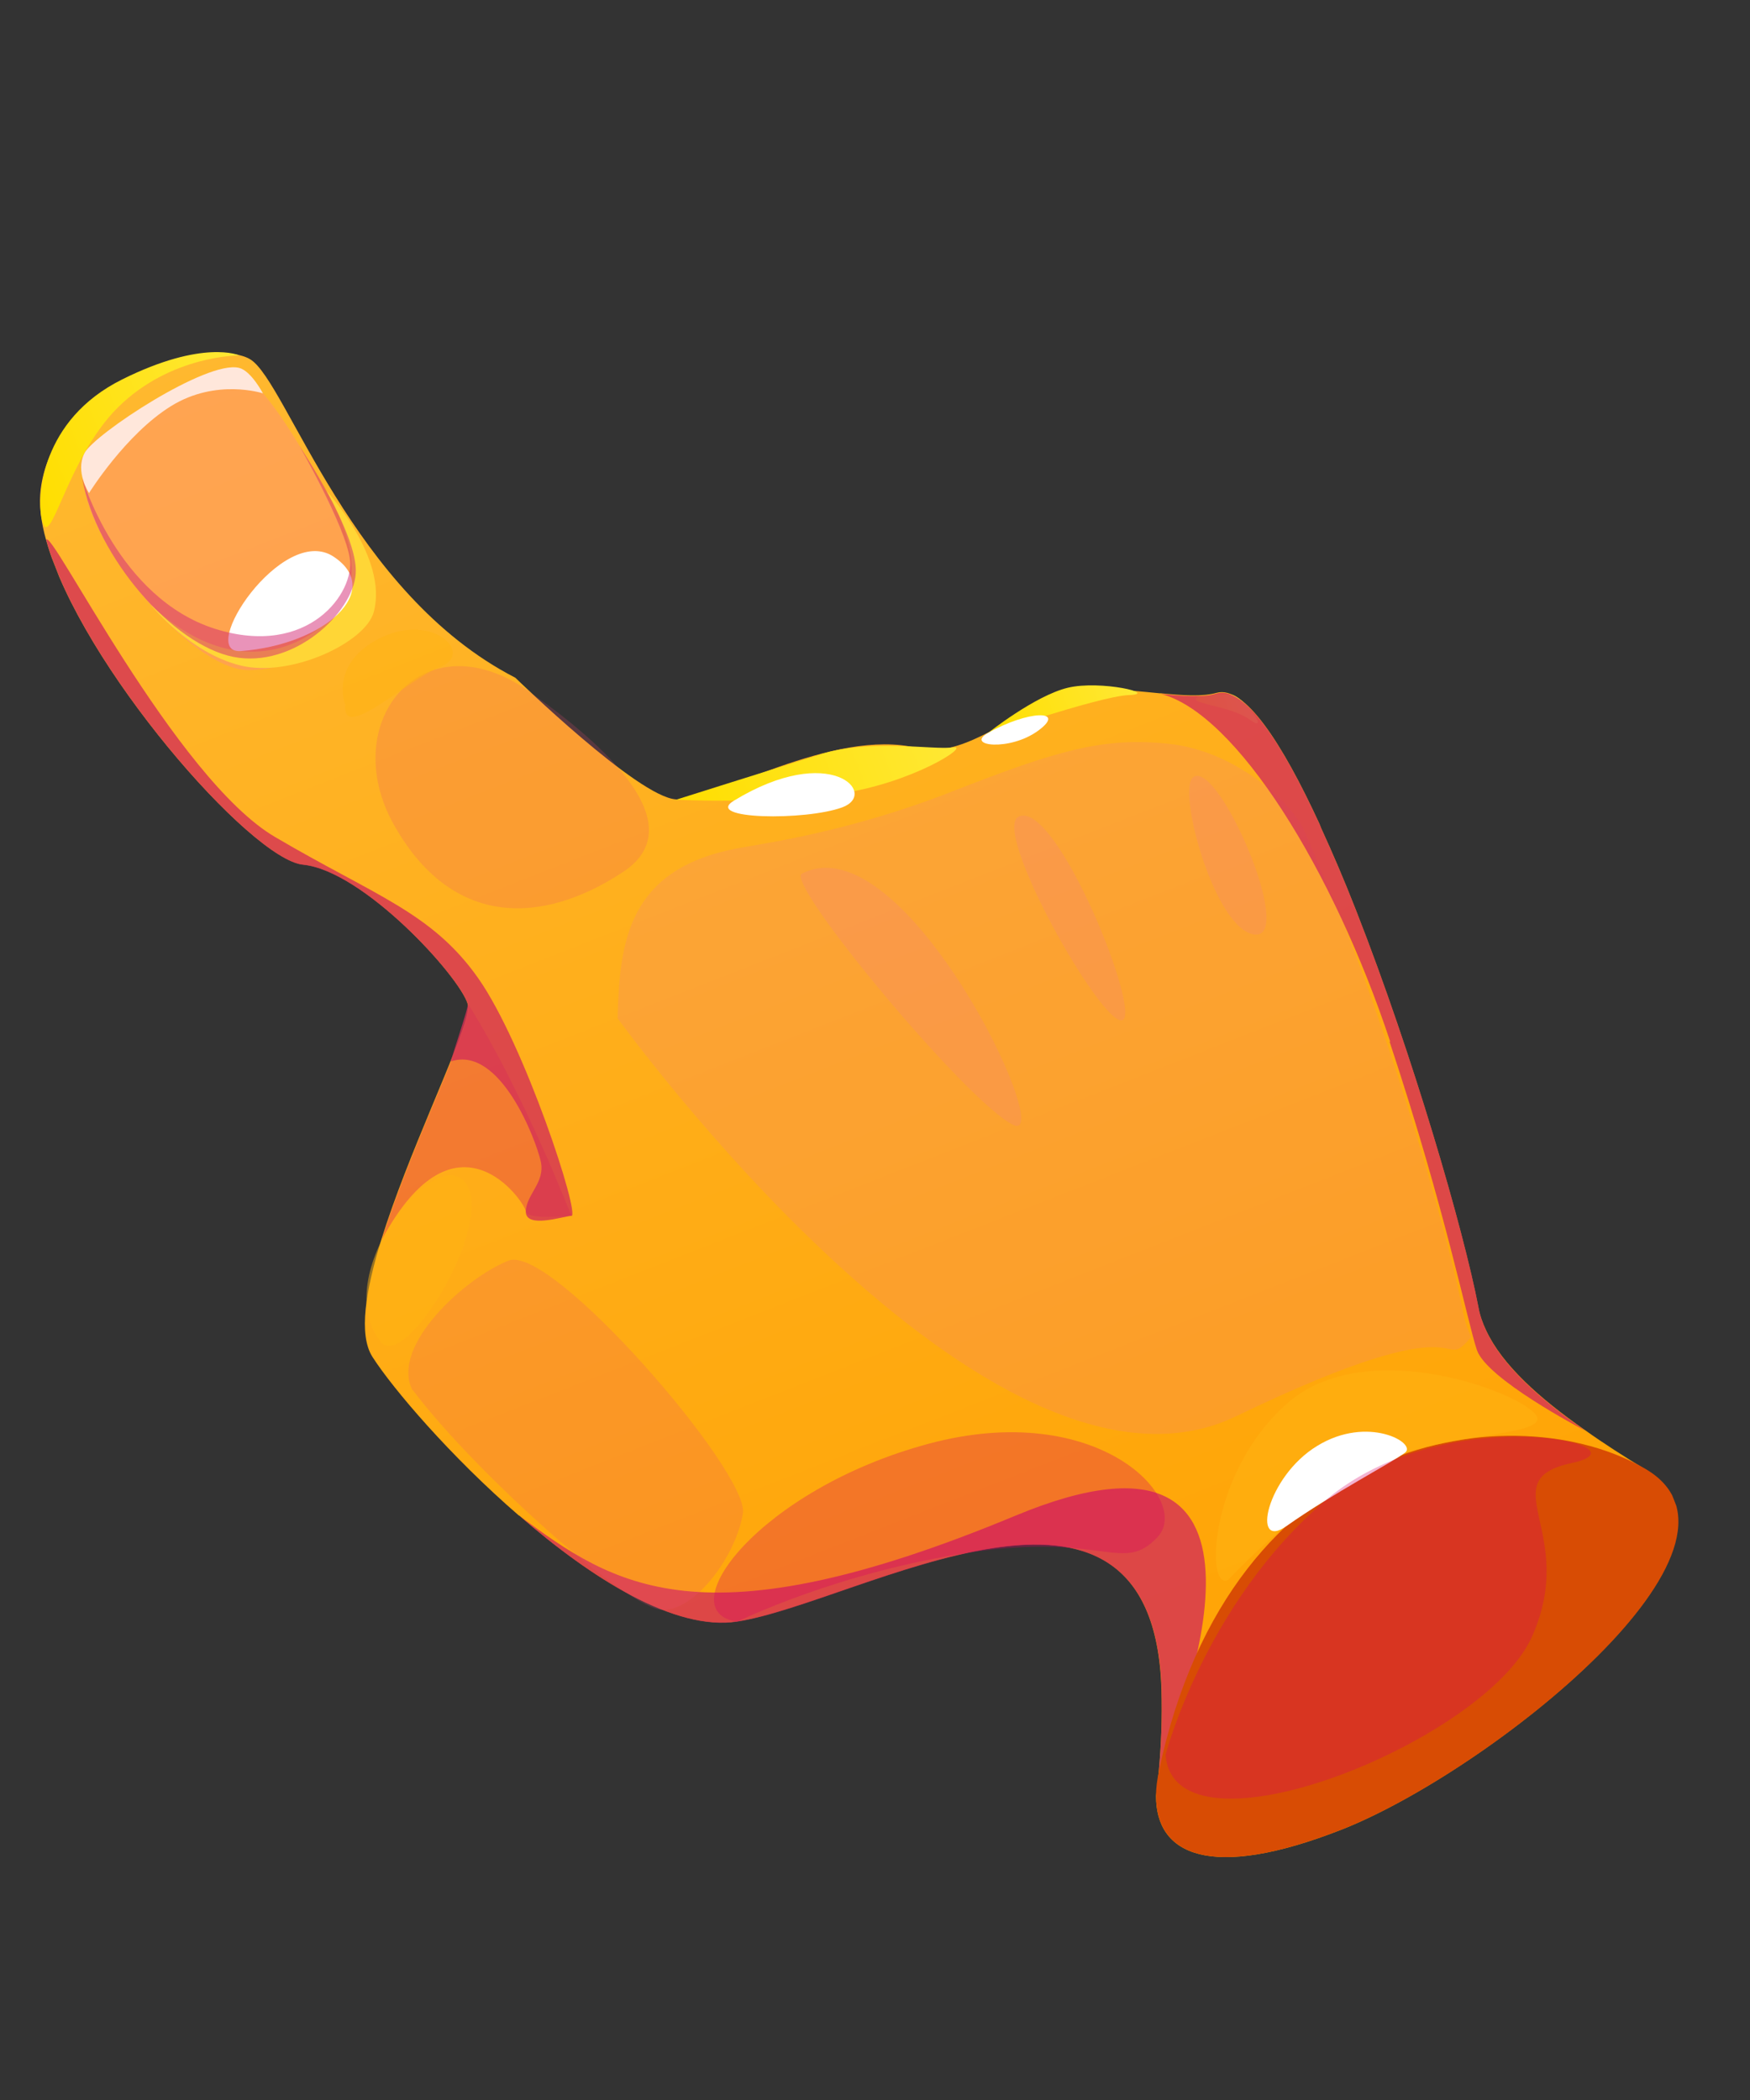 <svg width="75" height="90" viewBox="0 0 75 90" fill="none" xmlns="http://www.w3.org/2000/svg">
<rect x="0" y="0" width="75" height="90" fill="#333333" stroke="none"/>
<g clip-path="url(#clip0_6992_90589)">
<path d="M57.492 78.413C51.873 80.615 49.53 79.497 49.544 76.958C49.586 76.629 49.623 76.287 49.659 75.945C49.659 75.945 49.65 75.92 49.662 75.916C49.763 74.794 49.815 73.621 49.776 72.398C49.426 60.948 36.794 68.688 31.593 69.488C28.928 69.906 25.356 67.647 22.274 64.969C22.274 64.969 22.252 64.949 22.24 64.954C19.317 62.427 16.843 59.525 15.967 58.16C15.351 57.205 15.671 55.301 16.342 53.131C17.479 49.468 19.639 45.077 20.006 43.51C20.049 43.294 20.07 43.129 20.044 43.026C19.692 41.839 15.57 37.306 12.984 37.052C10.756 36.843 3.453 28.474 1.977 23.146C1.746 22.339 1.665 21.588 1.745 20.959C2.359 16.178 9.187 14.413 10.744 15.412C12.301 16.41 15.056 25.436 22.085 29.045C22.085 29.045 27.348 34.171 28.975 34.259C30.614 34.343 35.696 31.17 39.313 32.058C41.11 32.508 42.991 30.888 45.133 29.934C46.465 29.342 48.203 29.571 49.724 29.715C49.724 29.715 49.724 29.715 49.736 29.711C50.667 29.801 51.518 29.867 52.145 29.692C53.328 29.371 54.929 31.79 56.555 35.323C56.57 35.36 56.594 35.422 56.623 35.496C57.11 36.557 57.602 37.703 58.08 38.925L58.138 39.073C60.541 45.205 62.717 52.68 63.361 56.029C63.42 56.361 63.539 56.699 63.694 57.023C64.387 58.502 65.966 59.919 67.923 61.287C68.733 61.866 69.605 62.422 70.501 62.967C76.044 66.232 63.801 75.941 57.467 78.423L57.492 78.413Z" fill="url(#paint0_linear_6992_90589)"/>
<g style="mix-blend-mode:multiply" opacity="0.5">
<path d="M3.778 19.794C2.558 21.795 7.823 28.7 10.644 28.718C13.449 28.73 15.519 26.395 15.009 23.933C14.5 21.471 11.394 16.34 10.376 16.098C9.357 15.857 5.18 17.494 3.778 19.794Z" fill="#FF9274"/>
</g>
<path d="M6.486 25.948C6.486 25.948 8.139 27.991 10.308 28.521C12.478 29.052 15.676 27.528 16.019 26.227C16.644 23.904 13.978 21.019 13.978 21.019C13.978 21.019 15.615 23.637 14.898 25.399C14.181 27.16 10.61 29.798 6.481 25.936L6.486 25.948Z" fill="#FFD636"/>
<g style="mix-blend-mode:multiply" opacity="0.3">
<path d="M24.485 52.103C24.485 52.103 22.589 52.306 22.535 51.914C22.493 51.517 19.547 47.192 16.362 53.137C17.66 48.942 20.297 43.809 20.064 43.032C22.46 46.862 24.48 52.091 24.48 52.091L24.485 52.103Z" fill="#D60066"/>
</g>
<g style="mix-blend-mode:multiply" opacity="0.2">
<path d="M22.687 29.635C18.114 26.417 14.419 30.953 16.878 35.342C19.337 39.73 23.187 39.688 26.7 37.372C30.213 35.056 24.424 30.876 22.692 29.647L22.687 29.635Z" fill="#EA4C74"/>
</g>
<g style="mix-blend-mode:multiply" opacity="0.8">
<path d="M49.783 72.409C49.433 60.96 36.801 68.699 31.6 69.499C28.935 69.917 25.363 67.659 22.281 64.981C26.296 67.934 30.029 70.57 43.522 64.956C56.186 59.694 50.561 73.741 49.664 75.915C49.765 74.793 49.817 73.62 49.778 72.397L49.783 72.409Z" fill="#D42F55"/>
</g>
<path d="M57.494 78.413C51.875 80.615 49.533 79.497 49.547 76.958C49.539 76.648 49.588 76.301 49.662 75.945C49.662 75.945 49.652 75.92 49.664 75.916C52.767 61.234 64.989 59.705 70.528 62.958C76.071 66.223 63.828 75.931 57.494 78.413Z" fill="#D84C04"/>
<g style="mix-blend-mode:multiply" opacity="0.2">
<path d="M57.438 39.204L57.496 39.352C59.899 45.485 62.075 52.959 62.719 56.308C62.778 56.641 62.896 56.979 63.052 57.302C61.566 59.023 63.525 55.608 52.981 60.694C42.441 65.791 26.469 43.639 26.469 43.639C26.547 40.32 26.941 37.262 31.551 36.367C32.7 36.144 36.302 35.686 40.812 33.919C45.322 32.152 47.299 31.576 50.119 31.881C52.939 32.185 55.363 34.38 55.906 35.62C56.039 35.923 56.63 37.286 57.426 39.209L57.438 39.204Z" fill="#EF7A98"/>
</g>
<path d="M28.98 34.272C28.98 34.272 32.696 34.467 35.892 34.026C39.075 33.59 41.658 31.909 40.838 32.031C40.019 32.152 37.323 31.657 35.22 32.311C33.104 32.969 28.98 34.272 28.98 34.272Z" fill="url(#paint1_linear_6992_90589)"/>
<path d="M42.343 31.413C41.623 31.752 47.056 29.836 48.374 29.79C49.704 29.738 47.166 29.138 45.763 29.475C44.36 29.811 42.343 31.413 42.343 31.413Z" fill="url(#paint2_linear_6992_90589)"/>
<path d="M51.403 29.826C50.683 30.165 52.637 30.183 53.564 30.844C54.492 31.506 53.301 29.809 52.728 29.762C52.156 29.716 51.403 29.826 51.403 29.826Z" fill="url(#paint3_linear_6992_90589)"/>
<path d="M1.785 22.225C2.134 23.839 2.798 19.693 5.061 17.454C7.325 15.214 10.26 15.232 10.26 15.232C10.26 15.232 8.719 14.526 5.234 16.262C1.737 18.002 1.583 21.308 1.785 22.225Z" fill="url(#paint4_linear_6992_90589)"/>
<g style="mix-blend-mode:soft-light">
<path d="M10.324 27.903C8.391 28.049 12.108 22.407 14.296 23.856C16.484 25.304 13.927 27.63 10.324 27.903Z" fill="white"/>
</g>
<path d="M3.816 21.13C3.816 21.13 5.386 18.607 7.331 17.404C9.276 16.201 11.268 16.858 11.268 16.858C11.268 16.858 10.761 15.889 10.243 15.765C8.859 15.425 4.049 18.605 3.626 19.411C3.203 20.217 3.816 21.13 3.816 21.13Z" fill="#FFE7DB"/>
<g style="mix-blend-mode:multiply" opacity="0.5">
<path d="M3.518 20.477C3.518 20.477 5.04 25.631 9.225 26.952C13.243 28.21 15.228 25.368 14.989 23.925C14.763 22.476 12.836 19.118 12.836 19.118C12.836 19.118 15.363 22.882 15.246 24.579C15.129 26.276 12.579 28.655 10.009 28.154C7.438 27.652 4.13 23.924 3.518 20.477Z" fill="#D42774"/>
</g>
<g style="mix-blend-mode:screen" opacity="0.5">
<path d="M14.796 30.179C14.62 31.87 17.421 29.15 18.875 28.581C20.341 28.006 18.544 26.248 16.324 27.331C14.105 28.414 14.784 30.184 14.784 30.184L14.796 30.179Z" fill="#FFB311"/>
</g>
<g style="mix-blend-mode:multiply" opacity="0.8">
<path d="M24.485 52.105C24.102 52.141 22.515 52.663 22.535 51.915C22.559 51.18 23.371 50.677 23.178 49.784C22.985 48.892 21.446 44.784 19.32 45.489C19.363 45.272 20.09 43.137 20.051 43.038C19.7 41.852 15.578 37.318 12.992 37.065C10.758 36.844 3.456 28.475 1.98 23.146C2.124 22.463 7.51 33.377 11.802 35.88C16.087 38.4 18.509 39.102 20.496 41.925C22.488 44.76 24.874 52.081 24.49 52.117L24.485 52.105Z" fill="#D42F55"/>
</g>
<g style="mix-blend-mode:multiply" opacity="0.3">
<path d="M31.6 69.5C28.636 69.082 32.52 63.831 39.799 61.875C47.066 59.924 51.103 64.278 49.61 65.874C48.105 67.474 47.345 65.68 41.622 66.527C35.911 67.37 31.6 69.5 31.6 69.5Z" fill="#D60066"/>
</g>
<g style="mix-blend-mode:multiply" opacity="0.8">
<path d="M59.577 44.631C57.154 37.324 53.005 30.58 49.746 29.736C50.677 29.827 51.527 29.892 52.155 29.718C53.337 29.397 54.939 31.815 56.565 35.349C56.58 35.386 56.604 35.447 56.633 35.521C57.12 36.583 57.611 37.728 58.09 38.95L58.148 39.098C60.551 45.231 62.727 52.705 63.371 56.054C63.43 56.387 63.548 56.725 63.703 57.048C64.397 58.528 65.975 59.944 67.933 61.312C67.683 61.183 63.722 59.091 63.297 57.862C62.876 56.604 61.979 51.959 59.557 44.653L59.577 44.631Z" fill="#D42F55"/>
</g>
<g style="mix-blend-mode:screen" opacity="0.5">
<path d="M52.653 67.697C51.671 68.31 51.757 63.123 55.188 60.127C58.62 57.132 65.357 59.744 65.855 60.688C66.353 61.631 61.321 61.34 58.382 63.018C55.443 64.696 52.641 67.702 52.641 67.702L52.653 67.697Z" fill="#FFB311"/>
</g>
<path d="M55.137 65.401C53.613 66.482 54.268 63.293 56.45 61.968C58.627 60.631 60.74 61.853 60.216 62.258C59.693 62.662 57.13 63.994 55.137 65.401Z" fill="white"/>
<path d="M31.458 34.312C30.113 35.123 34.542 35.181 36.104 34.598C37.666 34.014 35.601 31.791 31.458 34.312Z" fill="white"/>
<path d="M42.344 31.412C41.342 31.976 43.282 32.212 44.505 31.306C45.728 30.399 44.053 30.444 42.344 31.412Z" fill="white"/>
<g style="mix-blend-mode:screen" opacity="0.5">
<path d="M16.308 57.501C17.342 58.833 21.23 52.469 19.956 50.705C18.683 48.941 14.075 54.632 16.308 57.501Z" fill="#FFB311"/>
</g>
<g style="mix-blend-mode:multiply" opacity="0.2">
<path d="M34.372 37.439C33.6 37.827 41.51 47.31 43.426 48.211C45.337 49.098 38.777 35.186 34.372 37.439Z" fill="#EF7A98"/>
</g>
<g style="mix-blend-mode:multiply" opacity="0.2">
<path d="M43.674 34.989C42.44 35.502 47.161 43.886 48.079 43.726C48.996 43.565 45.299 34.31 43.674 34.989Z" fill="#EF7A98"/>
</g>
<g style="mix-blend-mode:multiply" opacity="0.2">
<path d="M51.145 33.302C50.405 33.806 52.073 39.913 53.79 40.052C55.508 40.19 52.222 32.567 51.145 33.302Z" fill="#EF7A98"/>
</g>
<g style="mix-blend-mode:multiply" opacity="0.2">
<path d="M17.673 59.571C16.719 57.682 19.949 54.751 21.797 54.026C23.646 53.302 32.108 63.11 31.839 64.852C31.569 66.595 29.887 68.977 28.417 68.997C26.947 69.018 20.329 63.085 17.685 59.566L17.673 59.571Z" fill="#EA4C74"/>
</g>
<g style="mix-blend-mode:multiply" opacity="0.3">
<path d="M49.952 75.205C50.331 79.981 63.605 74.68 65.645 70.166C67.686 65.651 63.853 63.452 67.38 62.696C70.9 61.957 61.954 59.911 56.798 64.309C51.641 68.707 49.952 75.205 49.952 75.205Z" fill="#D60066"/>
</g>
</g>
<defs>
<linearGradient id="paint0_linear_6992_90589" x1="51.368" y1="80.813" x2="23.299" y2="9.182" gradientUnits="userSpaceOnUse">
<stop stop-color="#FFA200"/>
<stop offset="1" stop-color="#FFB82F"/>
</linearGradient>
<linearGradient id="paint1_linear_6992_90589" x1="29.464" y1="35.505" x2="40.628" y2="31.131" gradientUnits="userSpaceOnUse">
<stop stop-color="#FFDE00"/>
<stop offset="1" stop-color="#FFE834"/>
</linearGradient>
<linearGradient id="paint2_linear_6992_90589" x1="42.316" y1="31.523" x2="48.514" y2="29.094" gradientUnits="userSpaceOnUse">
<stop stop-color="#FFDE00"/>
<stop offset="1" stop-color="#FFE834"/>
</linearGradient>
<linearGradient id="paint3_linear_6992_90589" x1="51.581" y1="30.824" x2="53.565" y2="30.047" gradientUnits="userSpaceOnUse">
<stop stop-color="#FFDE00"/>
<stop offset="1" stop-color="#FFE834"/>
</linearGradient>
<linearGradient id="paint4_linear_6992_90589" x1="1.04" y1="20.396" x2="10.787" y2="16.576" gradientUnits="userSpaceOnUse">
<stop stop-color="#FFDE00"/>
<stop offset="1" stop-color="#FFE834"/>
</linearGradient>
<clipPath id="clip0_6992_90589">
<rect width="50" height="77" fill="white" transform="translate(0 18.242) rotate(-21.398)"/>
</clipPath>
</defs>
</svg>
